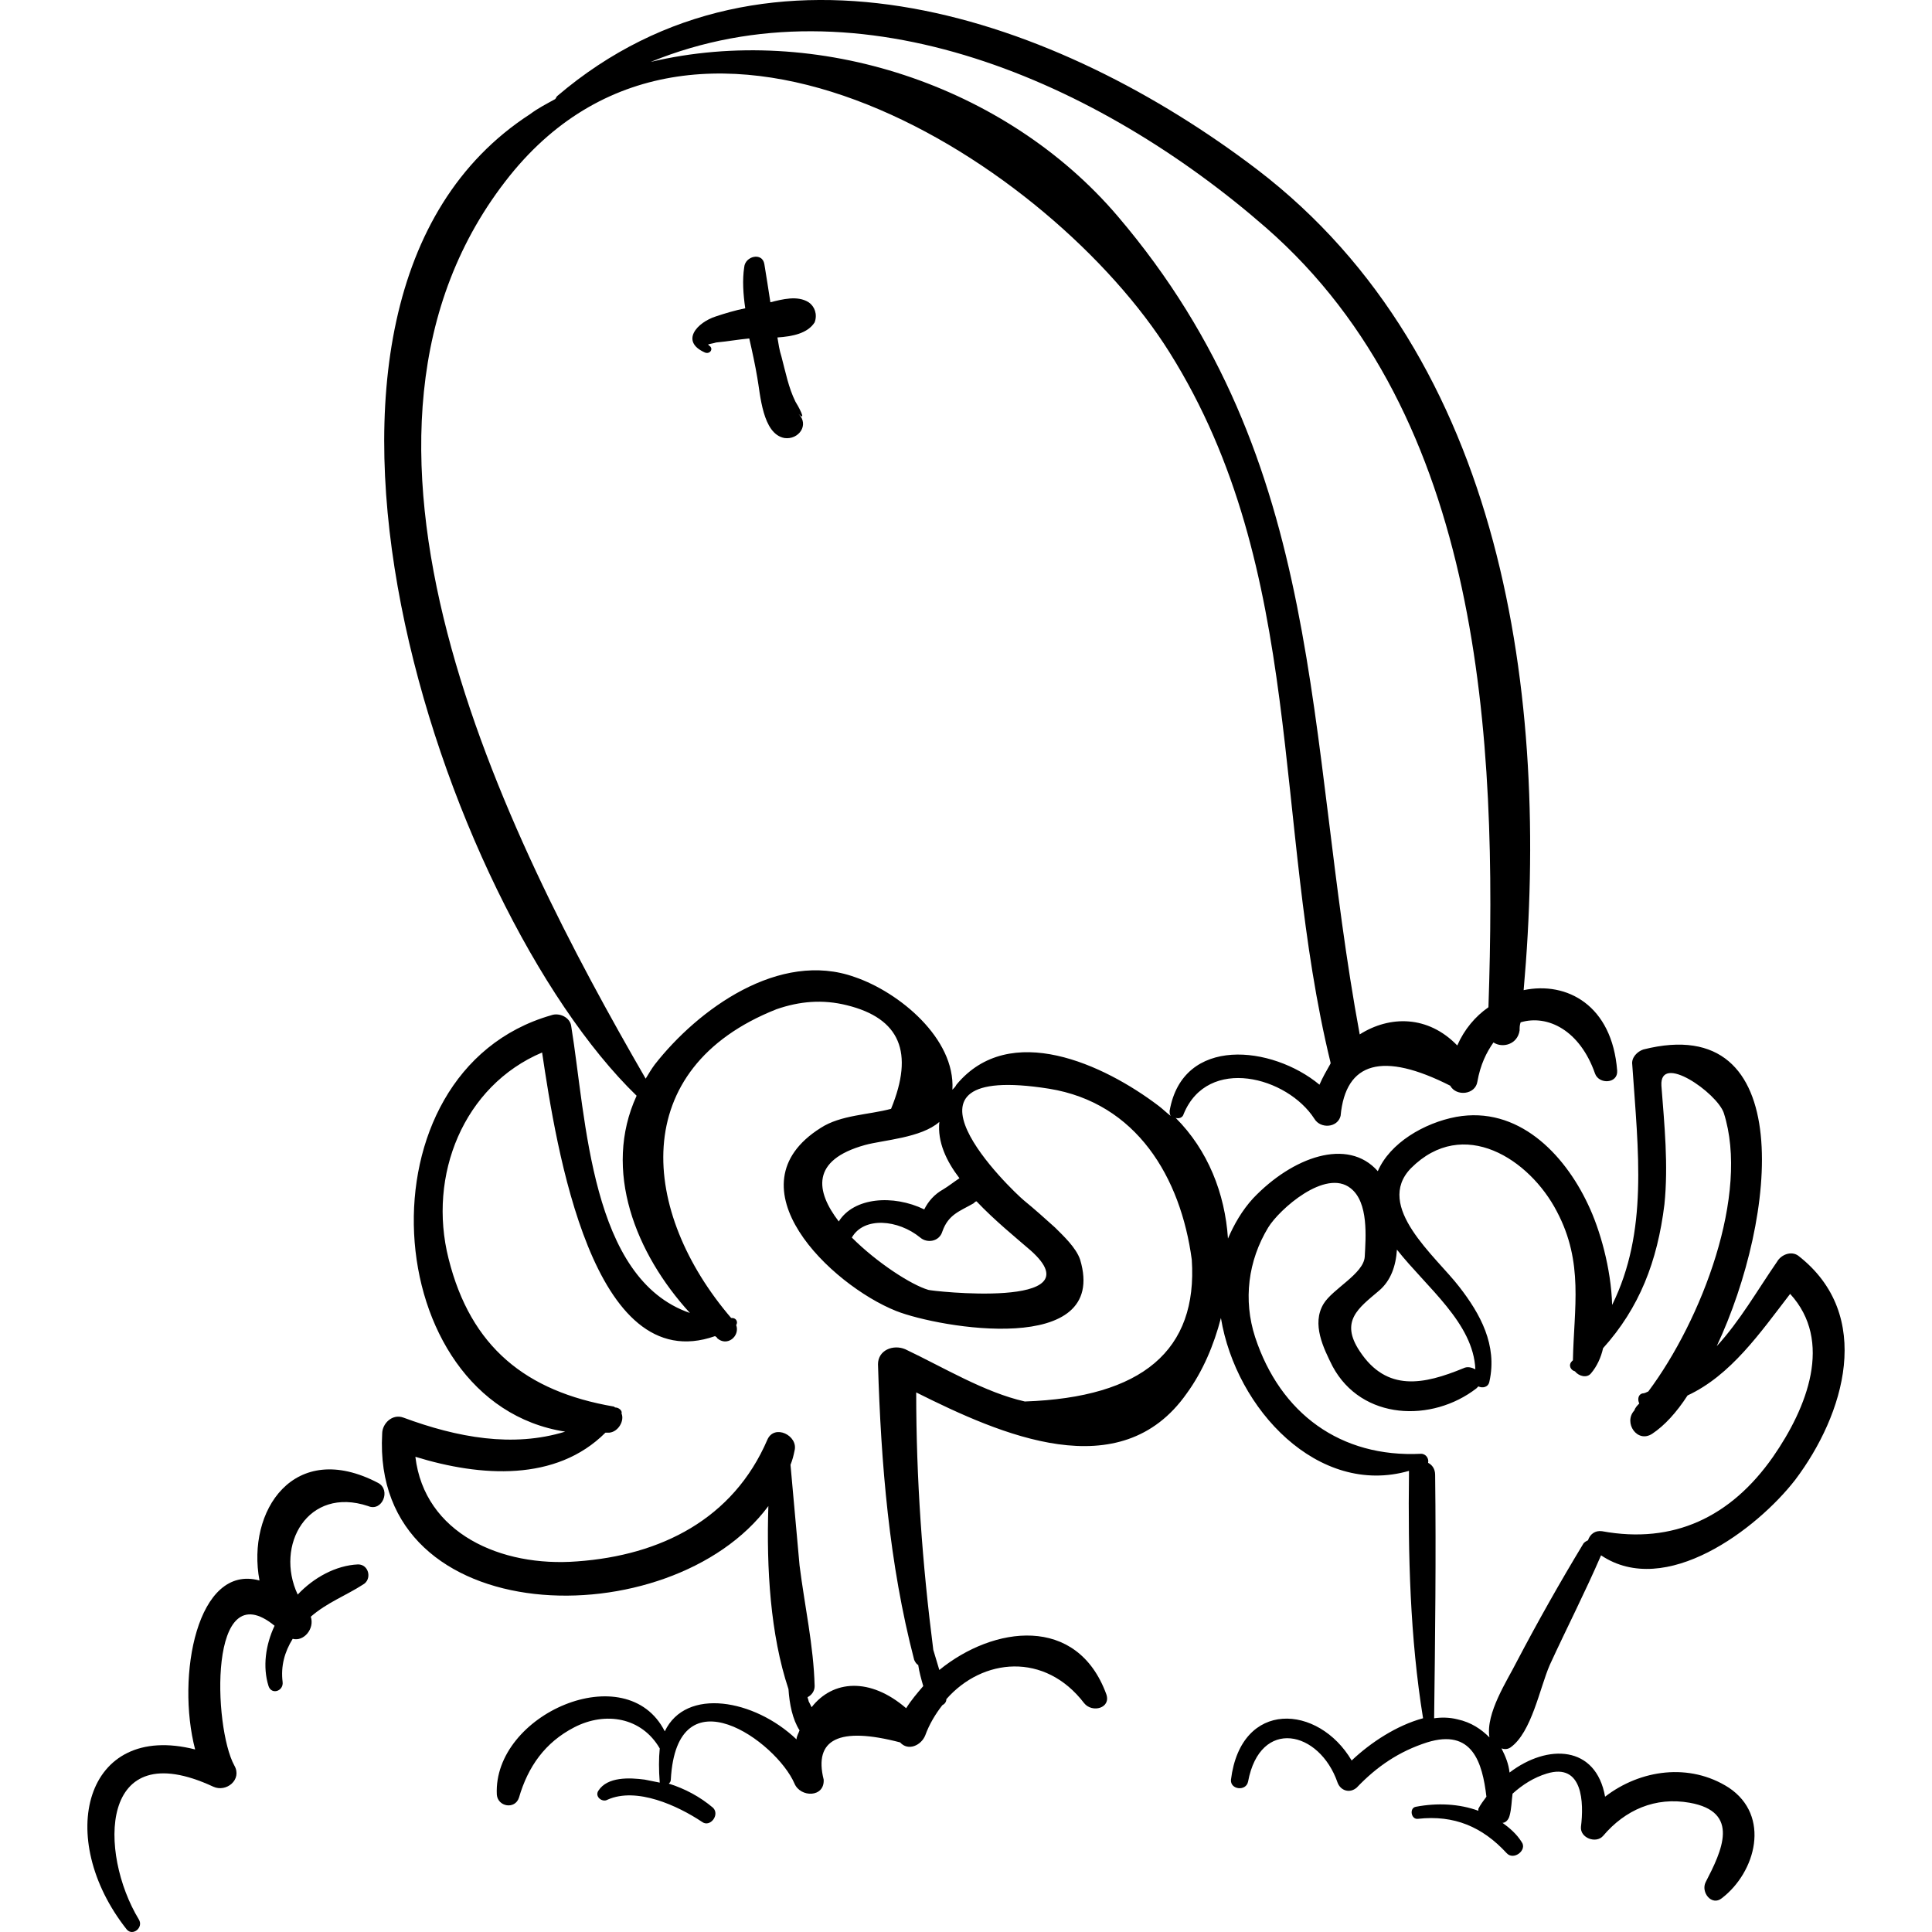 <?xml version="1.0" encoding="iso-8859-1"?>
<!-- Generator: Adobe Illustrator 16.0.0, SVG Export Plug-In . SVG Version: 6.00 Build 0)  -->
<!DOCTYPE svg PUBLIC "-//W3C//DTD SVG 1.1//EN" "http://www.w3.org/Graphics/SVG/1.1/DTD/svg11.dtd">
<svg version="1.1" id="Capa_1" xmlns="http://www.w3.org/2000/svg" xmlns:xlink="http://www.w3.org/1999/xlink" x="0px" y="0px"
	 width="587.85px" height="587.85px" viewBox="0 0 587.85 587.85" style="enable-background:new 0 0 587.85 587.85;"
	 xml:space="preserve">
<g>
	<path d="M547.136,382.06c-2.143-1.53-5.202-0.307-6.427,1.836c-6.119,8.874-11.321,18.054-18.359,25.704
		c18.359-39.168,24.786-102.204-22.338-90.271c-1.836,0.612-3.672,2.448-3.366,4.59c1.836,26.622,4.896,50.797-6.12,73.135
		c-0.306-11.017-3.672-22.95-7.344-30.601c-7.344-15.605-21.42-29.987-40.086-26.622c-9.792,1.836-20.196,7.956-23.868,16.524
		c-9.18-10.404-26.01-4.284-37.944,8.262c-3.366,3.672-5.813,7.956-7.649,12.24c-0.918-13.771-6.12-26.928-15.912-36.72
		c0.918,0.306,2.142,0,2.448-1.225c7.344-17.748,31.518-11.321,39.779,1.53c1.836,3.06,7.038,2.754,7.956-0.918
		c1.53-16.524,12.853-19.584,33.354-9.18c1.836,3.365,7.649,2.754,8.262-1.225c0.918-5.202,2.754-8.874,4.896-11.934
		c2.755,1.836,7.345,0.612,7.956-3.672c0-0.918,0-1.53,0.307-2.448c8.262-2.448,18.054,2.448,22.644,15.605
		c1.225,3.366,7.038,3.061,6.732-0.918c-1.53-19.89-15.3-27.233-28.458-24.479c7.956-89.046-5.814-192.168-81.09-249.697
		c-60.282-45.9-148.411-77.418-212.977-22.338c-0.306,0.306-0.306,0.612-0.612,0.918c-2.754,1.53-5.202,2.754-7.65,4.59
		c-88.74,57.528-26.622,241.434,32.436,298.656c-10.404,22.645-0.306,48.042,16.218,66.096
		c-30.294-10.403-31.518-59.058-36.108-87.21c-0.306-2.754-3.672-4.283-6.12-3.365c-59.67,17.136-52.938,117.81,4.284,126.684
		c-15.912,4.896-32.742,1.836-49.266-4.284c-3.366-1.224-6.426,1.836-6.426,4.896c-3.366,60.588,87.822,62.118,117.504,22.032
		c-0.612,18.972,0.612,39.168,6.12,55.691c0.306,4.59,1.224,9.181,3.366,12.546c-0.306,0.918-0.918,1.836-0.918,2.754
		c-12.852-12.239-33.66-15.912-40.086-2.447c-11.628-22.95-52.326-5.202-51.102,19.277c0.306,3.672,5.508,4.59,6.732,0.918
		c2.754-9.485,7.956-16.83,16.83-21.42c9.486-4.896,20.502-3.06,26.01,6.426c-0.306,3.061-0.306,6.427,0,10.404l0,0
		c-1.53-0.306-3.06-0.611-4.59-0.918c-4.59-0.612-11.322-0.918-14.076,3.366c-1.224,1.836,1.224,3.672,2.754,2.754
		c8.874-3.978,21.42,1.836,28.764,6.732c2.448,1.836,5.508-2.143,3.366-4.284c-3.978-3.366-8.568-5.814-13.464-7.344
		c0.306-0.307,0.612-0.612,0.612-1.225c1.836-33.354,32.13-11.628,37.638,1.225c1.836,4.283,9.18,4.283,8.874-1.225
		c-3.06-12.24,4.59-16.218,23.256-11.322c2.448,2.754,6.426,0.918,7.65-2.142c1.224-3.366,3.06-6.426,5.202-9.18
		c0.612-0.307,1.224-0.918,1.224-1.836c11.017-12.546,29.988-14.382,41.922,1.224c2.448,3.06,8.263,1.53,6.732-2.754
		c-8.874-24.174-34.271-20.808-50.796-7.344c-0.612-2.143-1.224-3.979-1.836-6.12c-3.366-26.316-5.202-52.021-5.202-78.336
		c25.705,12.852,62.119,29.069,82.315,0.306c4.896-6.731,8.262-14.688,10.403-22.95c4.59,27.847,29.683,54.469,57.223,46.513
		c0,0.306,0,0.306,0,0.611c-0.307,24.786,0.306,50.185,4.283,74.664c-7.956,2.143-15.911,7.344-21.726,12.853
		c-10.098-17.137-33.66-18.666-36.72,5.813c-0.307,3.061,4.59,3.672,5.202,0.612c3.672-19.584,21.726-15.606,27.233,0.306
		c0.918,2.448,3.672,3.366,5.814,1.53c6.12-6.426,12.852-11.017,21.42-13.771c13.77-4.283,16.83,6.12,18.054,16.524
		c-0.918,1.224-1.836,2.448-2.448,3.672c0,0.306,0,0.306,0,0.612c-5.813-2.143-12.546-2.448-18.972-1.225
		c-2.142,0.307-1.53,3.979,0.612,3.672c11.016-1.224,19.584,2.448,26.928,10.404c2.142,2.448,6.426-0.918,4.59-3.366
		c-1.53-2.447-3.672-4.283-5.813-5.813c0.918,0,1.836-0.918,2.142-2.143c0.612-2.142,0.612-4.59,0.918-6.731
		c3.06-2.754,6.426-4.896,10.404-6.12c11.016-3.366,11.321,8.874,10.403,16.218c-0.306,3.366,4.59,5.202,6.732,2.754
		c6.731-7.956,15.912-11.934,26.316-10.098c15.605,2.754,9.791,14.688,4.896,24.174c-1.53,3.061,1.836,7.344,4.896,4.896
		c10.403-7.956,14.993-25.093,2.142-33.66c-11.934-7.65-26.928-5.508-37.638,2.754c-2.754-15.606-17.442-16.218-29.07-7.344
		c-0.306-2.754-1.224-4.896-2.448-7.345c0.918,0.307,1.836,0.307,2.754-0.306c6.426-4.59,8.874-18.054,11.935-25.092
		c5.202-11.322,10.71-22.032,15.605-33.354c19.584,13.158,47.431-7.956,59.059-22.949
		C561.212,430.407,570.392,400.113,547.136,382.06z M385.262,69.327c65.79,57.528,70.38,155.448,67.626,237.15
		c-3.979,2.754-7.344,6.731-9.486,11.628c-8.874-9.18-20.502-9.18-29.682-3.366c-16.83-90.882-9.486-173.808-73.746-249.084
		c-33.966-39.78-91.495-58.752-141.984-46.818C261.638-7.173,334.466,24.957,385.262,69.327z M196.459,328.203
		c-42.84-74.052-104.346-196.146-41.31-274.788c58.14-72.216,164.935-3.366,200.737,53.856
		c41.616,66.402,31.212,143.208,48.96,216.037c0,0,0,0,0,0.306c-1.225,2.143-2.448,4.284-3.366,6.426
		c-14.382-11.934-41.616-14.993-45.594,7.956c0,0.612,0,0.918,0.306,1.53c-1.224-0.918-2.448-2.142-3.672-3.06
		c-16.524-12.547-45.288-26.011-61.506-6.427c-0.306,0.612-0.612,0.918-1.224,1.53c0.918-15.605-16.218-29.682-29.682-34.271
		c-22.95-8.263-47.736,9.792-60.894,26.621C198.295,325.144,197.377,326.674,196.459,328.203z M287.036,361.863
		c-2.754,1.53-4.59,3.672-5.814,6.12c-9.486-4.59-21.42-3.672-26.01,3.672c-7.038-9.18-8.568-18.666,7.956-23.256
		c5.508-1.53,17.136-2.142,22.644-7.038c-0.612,6.12,2.142,11.935,6.12,17.136C290.096,359.722,288.565,360.945,287.036,361.863z
		 M296.215,366.147c0.307-0.306,0.612-0.612,0.919-0.612c5.508,5.814,11.934,11.017,16.523,14.994
		c20.196,18.054-30.906,12.24-31.212,11.935c-5.202-1.53-15.606-8.263-23.256-15.912c3.672-6.427,14.076-5.509,20.808,0
		c2.142,1.836,5.814,1.224,6.732-1.836C288.565,369.514,291.932,368.596,296.215,366.147z M311.822,426.43
		c-12.24-2.754-24.786-10.404-36.414-15.912c-3.672-1.53-8.262,0.306-8.262,4.59c0.918,30.294,3.366,60.588,11.016,89.964
		c0.306,0.612,0.612,1.224,1.224,1.53c0.306,2.142,0.918,4.284,1.53,6.426c-1.836,2.142-3.672,4.284-5.202,6.732
		c-11.016-9.486-22.338-8.568-28.764-0.307c-0.306-0.611-0.612-1.224-0.918-1.836c0-0.306-0.306-0.918-0.306-1.224
		c1.224-0.612,2.142-1.836,2.142-3.366c-0.306-12.24-3.06-24.479-4.59-36.72c-0.918-10.099-1.836-20.502-2.754-30.601
		c0.612-1.529,0.918-2.754,1.224-4.283c1.224-4.591-6.12-8.263-8.262-3.366c-10.404,24.174-32.436,35.189-57.834,37.025
		c-23.256,1.836-46.512-8.567-49.266-31.823c19.89,6.12,42.84,7.649,57.834-7.345c0.306,0,0.612,0,1.224,0
		c2.754-0.306,4.59-3.672,3.672-5.813c0.306-0.918-0.918-1.836-1.836-1.836c-0.306,0-0.306-0.307-0.612-0.307
		c-26.622-4.59-43.452-18.054-50.184-44.981c-6.426-25.398,4.59-52.632,28.458-62.73c4.284,28.765,15.3,99.45,52.632,86.292
		c0.306,0.307,0.612,0.307,0.612,0.612c3.06,2.754,7.038-0.612,5.814-3.978c0.612-0.919,0-2.143-1.224-2.143h-0.306
		c-27.54-32.13-31.824-75.888,13.77-93.941c7.038-2.448,14.076-3.061,21.42-1.225c16.218,3.979,20.502,14.382,13.464,31.519
		c-6.732,1.836-15.3,1.836-21.42,5.813c-28.152,17.748,3.06,47.736,22.95,55.692c13.158,5.202,64.873,14.076,55.999-15.606
		c-1.224-3.672-5.202-7.344-7.649-9.792c-3.061-2.754-6.12-5.508-9.486-8.262c-3.672-3.061-44.677-42.229,7.65-33.966
		c26.621,4.284,40.086,26.928,43.451,52.02C364.454,410.823,347.624,425.205,311.822,426.43z M419.534,392.77
		c3.672-3.061,5.202-7.65,5.508-12.546c9.181,11.628,23.257,22.338,23.868,36.414c-1.224-0.612-2.447-0.918-3.672-0.307
		c-11.934,4.896-23.256,7.345-31.518-5.202C407.6,401.949,413.414,397.972,419.534,392.77z M539.486,443.26
		c-12.852,18.359-30.294,26.622-52.02,22.644c-2.143-0.306-3.672,0.918-4.284,2.754c-0.612,0.307-1.225,0.612-1.53,1.225
		c-7.038,11.628-13.77,23.562-20.196,35.802c-2.754,5.508-9.485,15.605-8.262,22.95c-2.448-2.448-5.508-4.591-9.792-5.509
		c-2.448-0.611-4.896-0.611-7.038-0.306c0.307-24.48,0.612-49.266,0.307-74.052c0-1.836-0.918-3.061-2.143-3.672
		c0.307-1.225-0.611-2.754-2.142-2.754c-24.48,1.224-42.84-12.24-50.49-35.496c-3.672-11.322-2.142-23.257,3.979-33.354
		c3.365-5.508,17.441-18.054,25.092-11.934c5.508,4.284,4.59,14.994,4.284,20.808c-0.307,5.202-9.792,9.792-12.547,14.382
		c-3.672,6.12,0,13.464,2.754,18.973c8.874,16.523,30.295,17.136,43.759,6.731c0.306-0.306,0.306-0.306,0.611-0.612
		c1.225,0.612,3.061,0.307,3.366-1.529c2.448-11.017-2.754-20.502-9.18-28.765c-7.038-9.18-26.01-24.479-14.688-36.107
		c15.912-15.912,36.108-2.754,44.37,13.158c8.262,15.605,5.202,29.376,4.896,45.288l-0.307,0.306
		c-1.224,1.224-0.306,2.754,0.918,3.06c1.225,1.53,3.672,2.143,4.896,0.612c1.836-2.142,3.06-4.896,3.672-7.65
		c11.016-12.239,16.524-26.315,18.666-43.758c1.224-11.934,0-24.174-0.918-36.107c-0.612-10.099,16.83,2.142,18.972,8.262
		c7.956,24.786-6.731,63.036-22.95,84.762c-0.611,0.307-1.224,0.612-1.836,0.612c-1.224,0.306-1.529,1.836-0.918,3.06
		c-0.611,0.612-1.224,1.225-1.529,2.143c-3.366,3.672,0.918,10.098,5.508,7.038c3.672-2.448,7.344-6.427,10.71-11.628
		c13.158-6.12,22.032-18.973,31.212-30.906C557.846,408.069,549.89,428.266,539.486,443.26z"/>
	<path d="M115.063,451.216c-25.704-13.465-40.086,8.567-36.108,29.682c-18.972-5.202-25.398,29.07-19.584,51.408
		c-33.66-8.568-42.84,26.928-20.808,54.773c1.836,2.143,5.202-0.611,3.672-3.06c-12.24-20.196-12.24-56.61,22.644-40.393
		c3.978,1.837,8.874-2.142,6.426-6.426c-6.426-11.628-7.956-59.058,12.24-42.534c-2.754,5.814-3.672,12.547-1.836,18.36
		c0.918,2.754,4.59,1.53,4.284-1.224c-0.612-4.896,0.612-9.181,3.06-13.158c3.366,0.918,6.732-3.061,5.508-6.732
		c4.896-4.283,10.71-6.426,15.912-9.792c2.754-1.529,1.836-6.12-1.53-6.12c-6.732,0.307-13.464,3.979-18.36,9.181
		c-7.038-14.994,3.06-33.048,21.42-26.929C116.288,460.09,119.042,453.357,115.063,451.216z"/>
	<path d="M246.032,91.971c-3.366-2.142-7.956-0.918-11.628,0c-0.612-3.979-1.224-7.956-1.836-11.628
		c-0.612-3.672-5.814-2.448-6.12,0.918c-0.612,3.978-0.306,8.262,0.306,12.546c-3.06,0.612-6.12,1.53-8.874,2.448
		c-5.814,1.836-11.016,7.65-3.366,11.016c1.53,0.612,2.754-1.224,1.224-2.142l-0.306-0.306c0.918-0.306,1.53-0.306,2.448-0.612
		c3.366-0.306,6.732-0.918,10.098-1.224c0.918,3.978,1.836,8.262,2.448,11.934c0.918,4.896,1.53,17.136,8.262,18.36
		c4.284,0.612,7.65-3.978,4.284-7.344c2.754,2.754-0.306-2.754-0.918-3.672c-2.142-4.284-3.06-9.18-4.284-13.77
		c-0.612-1.836-0.918-3.978-1.224-5.814c4.59-0.306,9.18-1.224,11.322-4.59C248.786,95.643,247.868,93.195,246.032,91.971z"/>
</g>
<g>
</g>
<g>
</g>
<g>
</g>
<g>
</g>
<g>
</g>
<g>
</g>
<g>
</g>
<g>
</g>
<g>
</g>
<g>
</g>
<g>
</g>
<g>
</g>
<g>
</g>
<g>
</g>
<g>
</g>
</svg>
